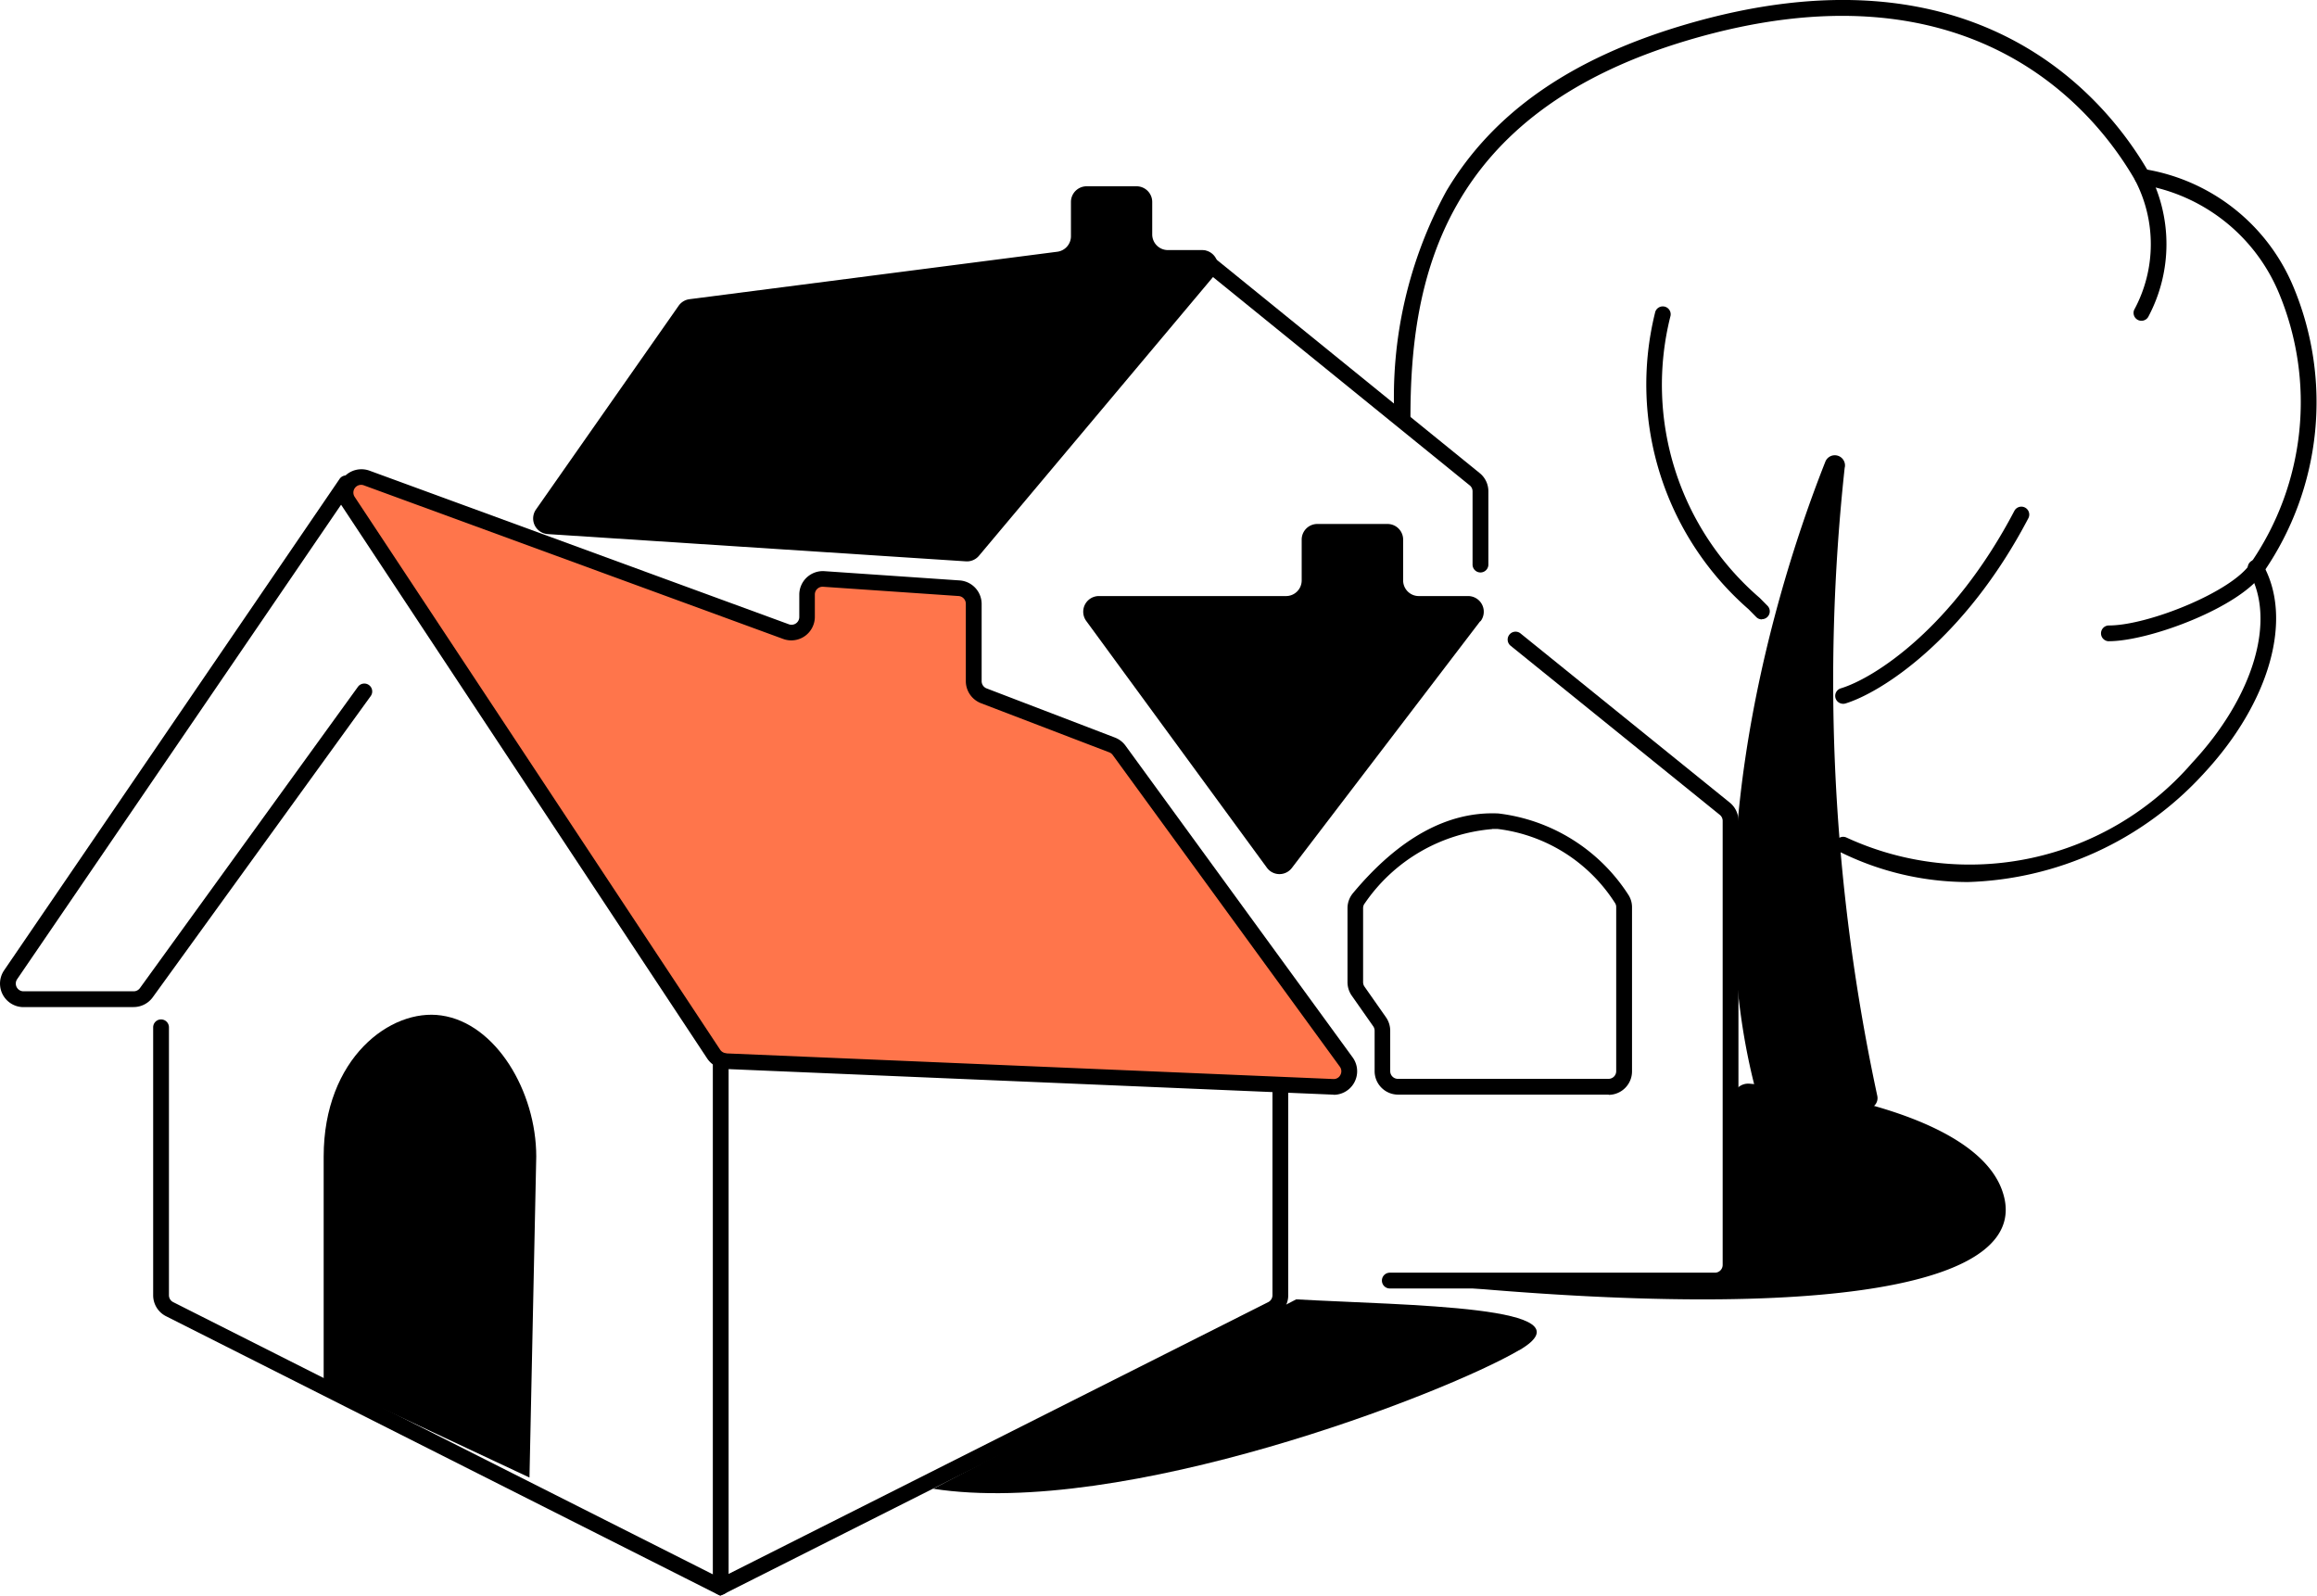 <svg xmlns="http://www.w3.org/2000/svg" width="62.551" height="43.081" viewBox="0 0 62.551 43.081">
    <defs>
        <clipPath id="95r22u2s8a">
            <path data-name="사각형 11767" style="fill:none" d="M0 0h62.552v43.081H0z"/>
        </clipPath>
    </defs>
    <g data-name="그룹 29802" style="clip-path:url(#95r22u2s8a)">
        <path data-name="패스 15495" d="M49.801 12.619a53.344 53.344 0 0 0 .879 16.963.284.284 0 0 1-.277.346h-2.655a.279.279 0 0 1-.269-.2c-1.688-5.933.13-13.047 1.8-17.267a.275.275 0 0 1 .524.159"/>
        <path data-name="패스 15496" d="M53.105 23.811a7.784 7.784 0 0 1-3.44-.816.213.213 0 1 1 .187-.383 7.941 7.941 0 0 0 9.326-2.017c1.667-1.789 2.282-3.864 1.531-5.163a.213.213 0 1 1 .369-.213c.846 1.462.207 3.739-1.588 5.667a8.984 8.984 0 0 1-6.385 2.926"/>
        <path data-name="패스 15497" d="M56.933 17.311a.213.213 0 1 1 0-.426c1.063 0 3.34-.918 3.826-1.681a7.653 7.653 0 0 0 .761-7.3 4.855 4.855 0 0 0-3.713-2.92.213.213 0 0 1 .059-.422 5.273 5.273 0 0 1 4.041 3.164 8.075 8.075 0 0 1-.789 7.705c-.6.95-3.087 1.879-4.185 1.879"/>
        <path data-name="패스 15498" d="M37.857 11.487a.213.213 0 0 1-.213-.213 11.6 11.6 0 0 1 1.4-6.111c1.253-2.112 3.351-3.579 6.412-4.487 7.891-2.34 11.4 1.984 12.539 3.951a4.167 4.167 0 0 1 .011 3.907.213.213 0 0 1-.391-.169 3.722 3.722 0 0 0 .011-3.525c-1.091-1.88-4.449-6.01-12.049-3.756-6.652 1.972-7.5 6.481-7.5 10.189a.213.213 0 0 1-.213.213"/>
        <path data-name="패스 15499" d="M47.564 16.721a.212.212 0 0 1-.152-.064l-.209-.212a8.051 8.051 0 0 1-2.523-8 .213.213 0 1 1 .419.079 7.583 7.583 0 0 0 2.406 7.616l.212.214a.213.213 0 0 1-.152.362"/>
        <path data-name="패스 15500" d="M49.758 18.999a.213.213 0 0 1-.062-.417c.9-.273 3.026-1.626 4.685-4.791a.213.213 0 1 1 .377.2c-1.724 3.289-3.984 4.709-4.938 5a.214.214 0 0 1-.062.009"/>
        <path data-name="패스 15501" d="M54.05 32.135c-.684-1.91-4.584-2.689-6.82-2.88a.411.411 0 0 0-.446.411v4.607a.42.42 0 0 1-.423.418h-7.575c10.624 1.01 16.18 0 15.264-2.555"/>
        <path data-name="패스 15502" d="M41.017 36.449c2.044-1.2-3.063-1.205-6.024-1.372l-9.8 5.113c5.111.79 13.776-2.544 15.82-3.742"/>
        <path data-name="패스 15503" d="M46.295 34.783H37.52a.213.213 0 1 1 0-.426h8.775a.21.21 0 0 0 .211-.209V22.159a.207.207 0 0 0-.078-.162l-5.647-4.565a.213.213 0 0 1 .268-.332l5.647 4.565a.631.631 0 0 1 .236.493v11.989a.637.637 0 0 1-.638.635"/>
        <path data-name="패스 15504" d="m39.959 16.772-5.084 6.66a.42.42 0 0 1-.673-.007l-4.876-6.66a.423.423 0 0 1 .339-.674h5.055a.422.422 0 0 0 .421-.423v-1.1a.422.422 0 0 1 .421-.423h1.897a.422.422 0 0 1 .421.423v1.1a.422.422 0 0 0 .421.423h1.334a.423.423 0 0 1 .334.681"/>
        <path data-name="패스 15505" d="M43.431 29.55h-5.689a.634.634 0 0 1-.632-.635v-1.089a.209.209 0 0 0-.038-.121l-.579-.826a.636.636 0 0 1-.115-.366v-2a.633.633 0 0 1 .146-.4c1.245-1.493 2.565-2.217 3.928-2.153a4.855 4.855 0 0 1 3.5 2.183.615.615 0 0 1 .107.35v4.428a.634.634 0 0 1-.632.635m-3.143-7.174a4.634 4.634 0 0 0-3.437 2 .208.208 0 0 0-.048.132v2a.21.21 0 0 0 .038.121l.578.825a.634.634 0 0 1 .116.366v1.089a.207.207 0 0 0 .206.209h5.689a.207.207 0 0 0 .206-.209v-4.428a.191.191 0 0 0-.032-.109 4.387 4.387 0 0 0-3.173-2h-.144"/>
        <path data-name="패스 15506" d="M39.967 15.454a.213.213 0 0 1-.213-.213v-1.978a.206.206 0 0 0-.077-.16l-7.356-5.969a.213.213 0 1 1 .269-.331l7.357 5.969a.631.631 0 0 1 .234.491v1.978a.213.213 0 0 1-.213.213"/>
        <path data-name="패스 15507" d="m32.778 7.442-6.35 7.562a.423.423 0 0 1-.352.15l-11.287-.736a.422.422 0 0 1-.319-.664l3.851-5.5a.423.423 0 0 1 .293-.177l9.929-1.281a.423.423 0 0 0 .369-.419v-.925a.423.423 0 0 1 .423-.423h1.348a.423.423 0 0 1 .423.423v.876a.423.423 0 0 0 .423.423h.925a.423.423 0 0 1 .324.694"/>
        <path data-name="패스 15508" d="m8.738 37.28 5.556 2.607.183-8.665c0-1.759-1.09-3.6-2.564-3.809-1.363-.2-3.175 1.152-3.175 3.809z"/>
        <path data-name="패스 15509" d="M19.457 43.055a.213.213 0 0 1-.213-.213V27.733a.213.213 0 1 1 .426 0v15.108a.213.213 0 0 1-.213.213"/>
        <path data-name="패스 15510" d="M19.446 43.08 4.484 35.533a.632.632 0 0 1-.349-.568v-7.232a.213.213 0 0 1 .426 0v7.232a.208.208 0 0 0 .115.187l14.77 7.45 14.791-7.45a.209.209 0 0 0 .115-.187v-6.083a.213.213 0 0 1 .426 0v6.083a.633.633 0 0 1-.35.568z"/>
        <path data-name="패스 15511" d="m119.7 166.832 16.382.692a.423.423 0 0 0 .359-.672l-6.131-8.414a.422.422 0 0 0-.19-.146l-3.464-1.327a.422.422 0 0 1-.271-.395v-2.081a.423.423 0 0 0-.394-.422l-3.652-.25a.423.423 0 0 0-.451.422v.6a.423.423 0 0 1-.568.4L110 151.092a.423.423 0 0 0-.5.63l9.864 14.92a.423.423 0 0 0 .334.189" transform="translate(-100.097 -138.187)" style="fill:#ff754b"/>
        <path data-name="패스 15512" d="M36 29.55h-.027l-16.382-.692a.638.638 0 0 1-.5-.284l-9.864-14.92a.636.636 0 0 1 .748-.948l11.322 4.147a.209.209 0 0 0 .281-.2v-.6a.636.636 0 0 1 .679-.634l3.652.25a.638.638 0 0 1 .592.634v2.081a.21.21 0 0 0 .134.2l3.464 1.327a.634.634 0 0 1 .286.219l6.131 8.414a.636.636 0 0 1-.513 1.011m-16.392-1.118 16.382.692a.2.2 0 0 0 .193-.111.206.206 0 0 0-.015-.222l-6.131-8.414a.21.21 0 0 0-.094-.072l-3.464-1.327a.639.639 0 0 1-.408-.594v-2.09a.21.21 0 0 0-.2-.209l-3.652-.25a.209.209 0 0 0-.224.209v.6a.636.636 0 0 1-.854.6L9.822 13.102a.209.209 0 0 0-.246.313l9.864 14.92a.21.21 0 0 0 .168.097z"/>
        <path data-name="패스 15513" d="M3.608 27.188H.636a.635.635 0 0 1-.525-.993l9.057-13.267a.213.213 0 1 1 .352.24L.463 26.434a.209.209 0 0 0 .173.327h2.972a.21.21 0 0 0 .17-.087l5.885-8.133a.213.213 0 1 1 .345.25l-5.885 8.132a.637.637 0 0 1-.515.263"/>
    </g>
</svg>
